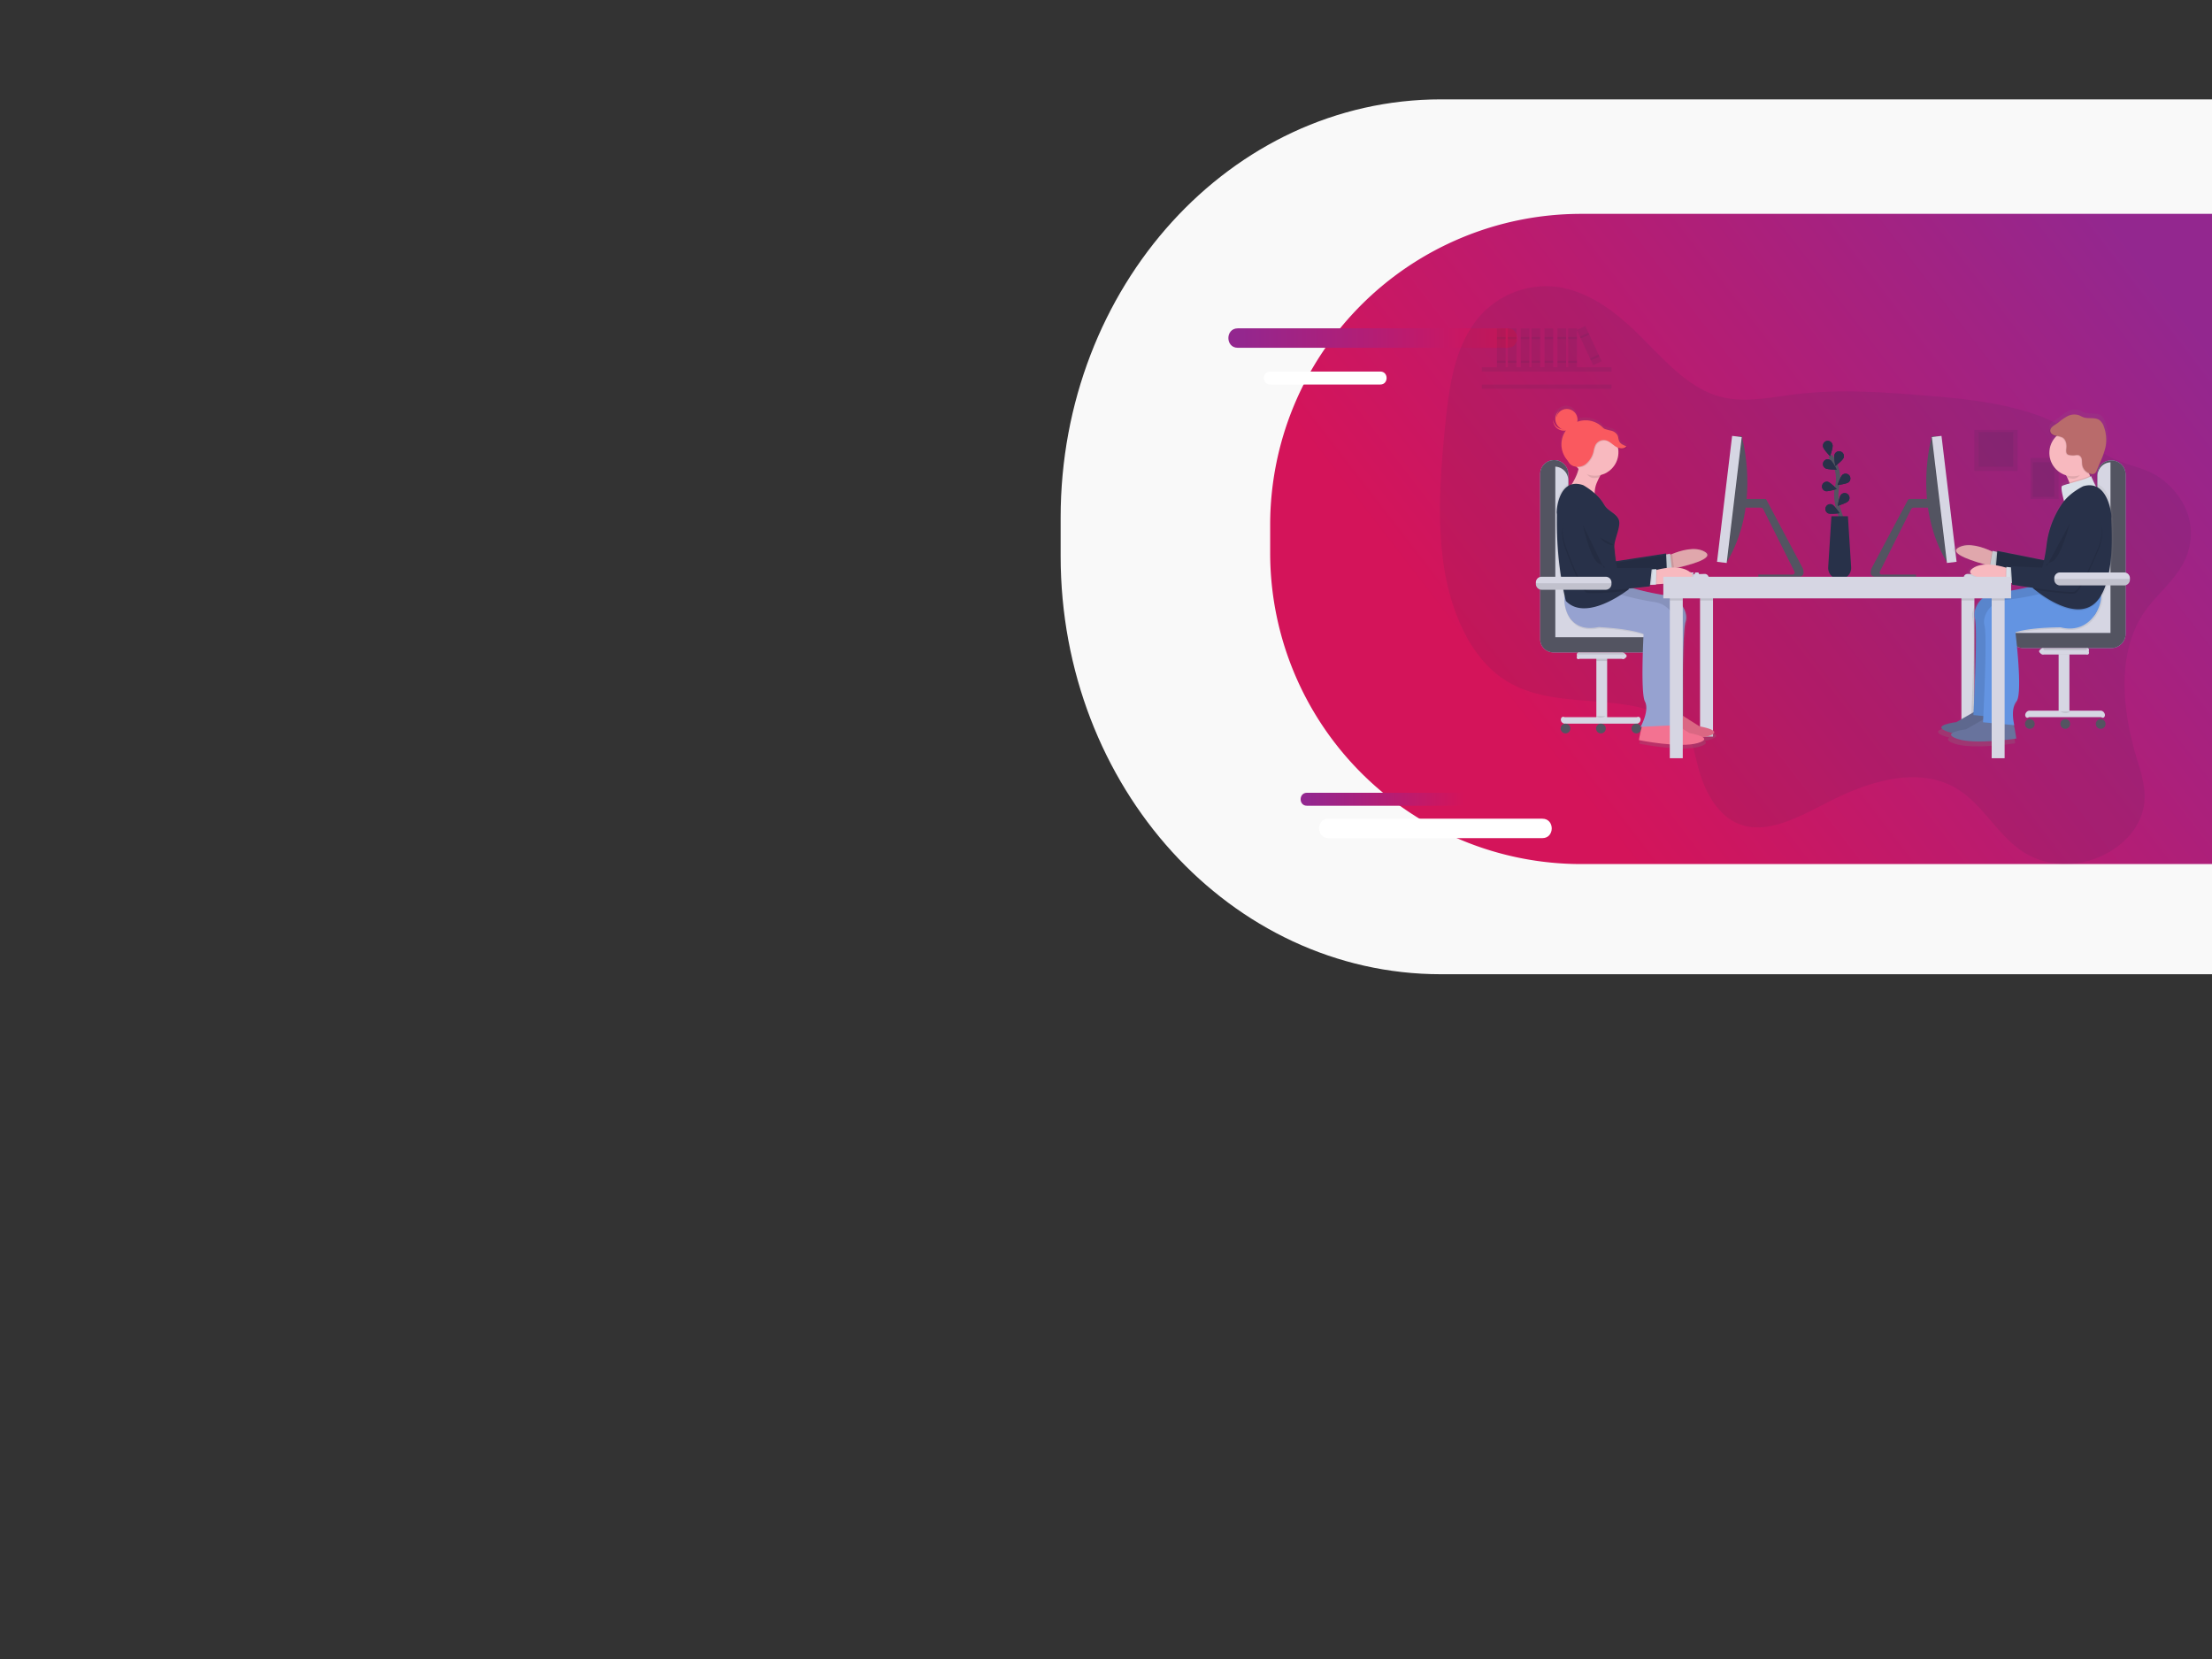 <svg id="Layer_1" data-name="Layer 1" xmlns="http://www.w3.org/2000/svg" xmlns:xlink="http://www.w3.org/1999/xlink" viewBox="0 0 1024 768"><rect x="0" y="0" width="1024" height="768" fill="#333333" stroke="none"/><defs><style>.cls-1,.cls-21{fill:none;}.cls-2{fill:#f9f9f9;}.cls-3{fill:url(#linear-gradient);}.cls-4{fill:url(#linear-gradient-2);}.cls-5{fill:#fff;}.cls-6{fill:url(#linear-gradient-3);}.cls-16,.cls-7{fill:#283149;}.cls-11,.cls-17,.cls-7{opacity:0.1;}.cls-11,.cls-7{isolation:isolate;}.cls-8{fill:#d6d6e3;}.cls-9{fill:#aebee1;}.cls-10{fill:#535461;}.cls-12{fill:#e3edf9;}.cls-13{fill:url(#linear-gradient-4);}.cls-14{fill:#f8b9bf;}.cls-15{fill:#d9dfe8;}.cls-18{fill:#68739d;}.cls-19{fill:#6394e2;}.cls-20{fill:#b96b6b;}.cls-21{stroke:#535461;stroke-miterlimit:10;stroke-width:2px;}.cls-22{fill:url(#linear-gradient-5);}.cls-23{fill:#fa595f;}.cls-24{fill:#f37291;}.cls-25{fill:#96a2d0;}</style><linearGradient id="linear-gradient" x1="505.959" y1="6519.939" x2="789.385" y2="6738.882" gradientTransform="matrix(1, 0, 0, -1, 214.34, 9179.04)" gradientUnits="userSpaceOnUse"><stop offset="0" stop-color="#d4145a"/><stop offset="1" stop-color="#93278f"/></linearGradient><linearGradient id="linear-gradient-2" x1="359.66" y1="6716.54" x2="484.66" y2="6716.54" gradientTransform="matrix(1, 0, 0, -1, 214.34, 9179.04)" gradientUnits="userSpaceOnUse"><stop offset="0" stop-color="#93278f"/><stop offset="1" stop-color="#d4145a"/></linearGradient><linearGradient id="linear-gradient-3" x1="391.66" y1="6503.04" x2="464.66" y2="6503.04" xlink:href="#linear-gradient-2"/><linearGradient id="linear-gradient-4" x1="-108.589" y1="-5991.354" x2="-108.589" y2="-6151.044" gradientTransform="matrix(1, 0.09, -0.09, 1, 503.23, 8654.72)" gradientUnits="userSpaceOnUse"><stop offset="0" stop-color="gray" stop-opacity="0.25"/><stop offset="0.54" stop-color="gray" stop-opacity="0.12"/><stop offset="1" stop-color="gray" stop-opacity="0.1"/></linearGradient><linearGradient id="linear-gradient-5" x1="368.725" y1="-6086.83" x2="368.725" y2="-6245.502" gradientTransform="translate(388.98 8739.34)" xlink:href="#linear-gradient-4"/></defs><title>our mission vector</title><rect class="cls-1" width="1024" height="768"/><path class="cls-2" d="M668.041,2352C570.816,2352,492,2438.696,492,2545.641v17.718C492,2670.304,570.816,2757,668.041,2757H1025V2352Z" transform="translate(-1 -2306)"/><path class="cls-3" d="M733.003,2405A143.96,143.96,0,0,0,589,2548.916h0v13.084A144,144,0,0,0,733,2706H1025V2405Z" transform="translate(-1 -2306)"/><line class="cls-1" x1="573" y1="157" x2="698" y2="157"/><path class="cls-4" d="M574,2467H699c5.791,0,5.801-9,0-9H574C568.209,2458,568.199,2467,574,2467Z" transform="translate(-1 -2306)"/><line class="cls-1" x1="588" y1="175" x2="639" y2="175"/><path class="cls-5" d="M589,2484h51c3.861,0,3.867-6,0-6H589C585.139,2478,585.133,2484,589,2484Z" transform="translate(-1 -2306)"/><line class="cls-1" x1="714" y1="383" x2="615" y2="383"/><path class="cls-5" d="M715,2685H616c-5.791,0-5.801,9,0,9h99C720.791,2694,720.801,2685,715,2685Z" transform="translate(-1 -2306)"/><line class="cls-1" x1="678" y1="370" x2="605" y2="370"/><path class="cls-6" d="M679,2673H606c-3.861,0-3.867,6,0,6h73C682.861,2679,682.867,2673,679,2673Z" transform="translate(-1 -2306)"/><path class="cls-7" d="M993.311,2589.91c-12.808,19.266-9.566,46.045-3.117,67.256,2.171,7.1,4.625,14.604,3.167,22.452-1.784,9.597-9.055,16.989-16.508,21.127-13.583,7.547-29.35,6.927-41.048-1.61-10.109-7.379-16.98-19.97-27.297-26.987-17.244-11.7-40.269-5.441-60.152,4.616-14.067,7.106-29.512,16.17-42.844,10.484-9.38-4.001-15.46-14.778-18.481-26.413-1.458-5.618-2.413-11.738-5.521-16.071a20.61,20.61,0,0,0-6.914-5.779c-23.485-13.258-54.47-3.459-77.191-18.366-15.333-10.05-24.456-30.256-27.861-51.706s-1.728-44.264.549-66.716c1.616-15.953,3.933-33.02,12.833-45.809a40.959,40.959,0,0,1,38.154-17.666c13.469,1.622,25.312,9.656,35.619,19.356,12.882,12.097,24.62,27.44,40.976,31.64,11.139,2.869,23.143.177,34.85-1.241,19.573-2.342,38.969-1.039,58.235.509,18.447,1.483,37.012,3.223,54.336,9.545,12.259,4.473,21.819,13.382,33.312,19.306,7.491,3.862,15.835,4.538,22.855,9.616,8.648,6.25,16.291,17.585,13.286,31.59C1011.69,2572.378,1000.107,2579.674,993.311,2589.91Z" transform="translate(-1 -2306)"/><rect class="cls-7" x="940" y="212" width="13" height="19"/><rect class="cls-7" x="941" y="214" width="10" height="16"/><rect class="cls-7" x="914" y="199" width="20" height="19"/><rect class="cls-7" x="916" y="200" width="16" height="16"/><rect class="cls-7" x="686" y="170" width="60" height="2"/><rect class="cls-7" x="686" y="178" width="60" height="2"/><rect class="cls-8" x="787" y="273" width="6" height="68"/><path class="cls-9" d="M972,2586.68v-61.113a6.246,6.246,0,0,1,6.084-6.417q.162-.006.324-.004h0A6.542,6.542,0,0,1,985,2525.567v73.962A6.613,6.613,0,0,1,978.396,2606H937.66a6.572,6.572,0,0,1-6.577-6.471h0A6.66,6.66,0,0,1,937.66,2593h27.594A6.602,6.602,0,0,0,972,2586.68Z" transform="translate(-1 -2306)"/><path class="cls-10" d="M972,2586.68v-61.113a6.246,6.246,0,0,1,6.084-6.417q.162-.006.324-.004h0A6.542,6.542,0,0,1,985,2525.567v73.962A6.613,6.613,0,0,1,978.396,2606H937.66a6.572,6.572,0,0,1-6.577-6.471h0A6.66,6.66,0,0,1,937.66,2593h27.594A6.602,6.602,0,0,0,972,2586.68Z" transform="translate(-1 -2306)"/><path class="cls-8" d="M932.963,2599a6.319,6.319,0,0,1,6.294-6h26.441A6.321,6.321,0,0,0,972,2586.66h0v-60.31a6.324,6.324,0,0,1,6-6.337V2599Z" transform="translate(-1 -2306)"/><path class="cls-9" d="M727,2588.474v-62.883A6.532,6.532,0,0,0,720.528,2519l-.054-0h0a6.432,6.432,0,0,0-6.475,6.388q-.001.102.002.204v76.037a6.117,6.117,0,0,0,5.847,6.375q.305.013.611-.004h40.749a6.258,6.258,0,0,0,6.57-5.931q.011-.212.007-.425h0A6.678,6.678,0,0,0,761.207,2595H733.616a6.531,6.531,0,0,1-6.615-6.445l-.001-.063Z" transform="translate(-1 -2306)"/><path class="cls-10" d="M727,2588.474v-62.883A6.532,6.532,0,0,0,720.528,2519l-.054-0h0a6.432,6.432,0,0,0-6.475,6.388q-.001.102.002.204v76.037a6.117,6.117,0,0,0,5.847,6.375q.305.013.611-.004h40.749a6.258,6.258,0,0,0,6.57-5.931q.011-.212.007-.425h0A6.678,6.678,0,0,0,761.207,2595H733.616a6.531,6.531,0,0,1-6.615-6.445l-.001-.063Z" transform="translate(-1 -2306)"/><path class="cls-8" d="M766.095,2601a6.324,6.324,0,0,0-6.303-6H733.315A6.326,6.326,0,0,1,727,2588.663h0v-60.313a6.328,6.328,0,0,0-6-6.331V2601Z" transform="translate(-1 -2306)"/><rect class="cls-8" x="908" y="273" width="6" height="69"/><rect class="cls-11" x="787" y="273" width="6" height="5"/><rect class="cls-11" x="908" y="273" width="6" height="5"/><path class="cls-11" d="M809.843,2537a17.039,17.039,0,0,1-.387,3H809v-3Z" transform="translate(-1 -2306)"/><path class="cls-10" d="M835.922,2570.987a1.901,1.901,0,0,1-1.791,2.012l-.02.001H815v-1h15.902a.979.979,0,0,0,.77-1.469l-14.42-28.822A1.279,1.279,0,0,0,816.134,2541H809v-4h9.008a.896.896,0,0,1,.782.492l16.531,31.161A5.195,5.195,0,0,1,835.922,2570.987Z" transform="translate(-1 -2306)"/><path class="cls-10" d="M800.651,2565.761l-.254.428-2.379-1.588L805.378,2508h1.895s.078.261.205.757C808.747,2513.649,814.979,2541.352,800.651,2565.761Z" transform="translate(-1 -2306)"/><path class="cls-11" d="M807.475,2508.757l-6.824,57.004-.254.428-2.379-1.588L805.378,2508h1.895S807.348,2508.27,807.475,2508.757Z" transform="translate(-1 -2306)"/><rect class="cls-8" x="772.231" y="2534.953" width="58.716" height="4.498" transform="translate(-1813.935 725.368) rotate(-83.17)"/><path class="cls-12" d="M780.629,2571.595c-.002.314-.256.568-.57.405h-.853c-.315.165-.57-.09-.57-.405a.276.276,0,0,1,0-.067A.623.623,0,0,1,779.199,2571h.853a.636.636,0,0,1,.55.462A.528.528,0,0,1,780.629,2571.595Z" transform="translate(-1 -2306)"/><path class="cls-12" d="M783.008,2571.595c-.002.314-.256.568-.57.405h-.853c-.315.165-.57-.09-.57-.405a.561.561,0,0,1,.023-.157.537.537,0,0,1,.143-.243.742.742,0,0,1,.4-.195h.853a.656.656,0,0,1,.523.362A.587.587,0,0,1,783.008,2571.595Z" transform="translate(-1 -2306)"/><path class="cls-12" d="M785.054,2571a1.372,1.372,0,0,1-.53,1h-.794s-.53-.387-.53-.68a.503.503,0,0,1,.047-.22c.093-.186.274-.312.481-.1h.794c.291-.212.479.314.479.314V2571Z" transform="translate(-1 -2306)"/><path class="cls-12" d="M787.506,2571.595c-.002.314-.256.568-.57.405h-.853c-.315.165-.57-.09-.57-.405a.57.57,0,0,1,.103-.326l.067-.073a.742.742,0,0,1,.4-.195h.853a.751.751,0,0,1,.413.212A.55.55,0,0,1,787.506,2571.595Z" transform="translate(-1 -2306)"/><path class="cls-11" d="M780.444,2571.346l.116.098a.534.534,0,0,1-.51.556l-.02 0h-.794a.53.53,0,0,1-.53-.531h0a.257.257,0,0,1,0-.062Z" transform="translate(-1 -2306)"/><path class="cls-11" d="M782.895,2571.262a.545.545,0,0,1,.043.208.534.534,0,0,1-.53.531h-.794a.53.53,0,0,1-.53-.531h0a.522.522,0,0,1,.022-.146Z" transform="translate(-1 -2306)"/><path class="cls-11" d="M784.977,2571.19A.529.529,0,0,1,784.527,2572H783.733a.53.53,0,0,1-.53-.531h0a.503.503,0,0,1,.047-.22Z" transform="translate(-1 -2306)"/><path class="cls-11" d="M787.437,2571.469a.534.534,0,0,1-.53.531h-.794a.53.53,0,0,1-.434-.834l1.613-.056A.512.512,0,0,1,787.437,2571.469Z" transform="translate(-1 -2306)"/><path class="cls-8" d="M791.998,2574H777v-.698a1.182,1.182,0,0,1,1.128-1.194l12.029-.425a1.801,1.801,0,0,1,1.843,1.759l0.0.001.001.06Z" transform="translate(-1 -2306)"/><path class="cls-10" d="M867.013,2570.987a1.904,1.904,0,0,0,1.795,2.012l.02.001H888v-1H872.036a.979.979,0,0,1-.772-1.469l14.459-28.822A1.282,1.282,0,0,1,886.844,2541H894v-4h-9.026a.898.898,0,0,0-.772.489L867.628,2568.65A5.186,5.186,0,0,0,867.013,2570.987Z" transform="translate(-1 -2306)"/><path class="cls-10" d="M901.972,2565.761l.254.428,2.379-1.588L897.245,2508h-1.895s-.078.261-.205.757C893.873,2513.649,887.629,2541.352,901.972,2565.761Z" transform="translate(-1 -2306)"/><path class="cls-11" d="M895.145,2508.757l6.824,57.004.254.428,2.379-1.588L897.245,2508h-1.895S895.272,2508.27,895.145,2508.757Z" transform="translate(-1 -2306)"/><rect class="cls-8" x="898.788" y="2507.837" width="4.498" height="58.716" transform="translate(-296.339 -2180.84) rotate(-6.83)"/><path class="cls-12" d="M921.991,2571.595c.002.314.256.568.57.405h.853c.315.165.57-.09.57-.405h0a.276.276,0,0,0,0-.067A.623.623,0,0,0,923.421,2571h-.853a.636.636,0,0,0-.55.462A.525.525,0,0,0,921.991,2571.595Z" transform="translate(-1 -2306)"/><path class="cls-12" d="M919.612,2571.595c.002.314.256.568.57.405h.853c.315.165.57-.09.57-.405h0a.561.561,0,0,0-.023-.157.537.537,0,0,0-.143-.243.742.742,0,0,0-.4-.195h-.87a.656.656,0,0,0-.523.362A.586.586,0,0,0,919.612,2571.595Z" transform="translate(-1 -2306)"/><path class="cls-12" d="M917.565,2571a1.372,1.372,0,0,0,.53,1h.794s.53-.387.53-.68h0a.502.502,0,0,0-.047-.22c-.093-.186-.274-.312-.481-.1h-.794c-.291-.212-1.099.314-1.099.314V2571Z" transform="translate(-1 -2306)"/><path class="cls-12" d="M915.114,2571.595c.002.314.256.568.57.405h.853c.315.165.57-.09.57-.405a.57.57,0,0,0-.103-.326l-.067-.073a.742.742,0,0,0-.4-.195h-.853a.751.751,0,0,0-.413.212A.55.55,0,0,0,915.114,2571.595Z" transform="translate(-1 -2306)"/><path class="cls-11" d="M922.176,2571.346l-.116.098a.534.534,0,0,0,.51.556l.02 0h.794a.53.53,0,0,0,.53-.531h0a.257.257,0,0,0,0-.062Z" transform="translate(-1 -2306)"/><path class="cls-11" d="M919.724,2571.262a.545.545,0,0,0-.043.208.534.534,0,0,0,.53.531h.794a.53.53,0,0,0,.53-.531h0a.522.522,0,0,0-.022-.146Z" transform="translate(-1 -2306)"/><path class="cls-11" d="M917.643,2571.19a.529.529,0,0,0,.45.81h.794a.53.53,0,0,0,.53-.531h0a.502.502,0,0,0-.047-.22Z" transform="translate(-1 -2306)"/><path class="cls-11" d="M915.183,2571.469a.534.534,0,0,0,.53.531h.794a.53.53,0,0,0,.434-.834l-1.613-.056A.512.512,0,0,0,915.183,2571.469Z" transform="translate(-1 -2306)"/><path class="cls-8" d="M911,2574h15v-.698a1.219,1.219,0,0,0-1.203-1.194l-12.831-.425A1.871,1.871,0,0,0,910,2573.442l-0-.441,1.0.06Z" transform="translate(-1 -2306)"/><path class="cls-13" d="M974.304,2581.845c7.156-12.138,4.563-36.621,4.851-37.09.257-.413-.729-11.942-7.305-14.759-1.188-2.354-2.357-5.007-2.357-5.007a2.078,2.078,0,0,1-.378.282q-.077-.211-.152-.428c-.084-.245-.161-.496-.239-.748a4.784,4.784,0,0,0,.561.143,2.338,2.338,0,0,0,1.501-.133,1.671,1.671,0,0,0,.431-.332,3.269,3.269,0,0,0,1.045-1.551l1.914-4.585a35.68,35.68,0,0,0,2.19-6.344,17.861,17.861,0,0,0-.763-9.883,6.304,6.304,0,0,0-2.143-3.127c-2.131-1.446-5.096-.447-7.531-1.293-.8-.279-1.523-.751-2.323-1.036a7.144,7.144,0,0,0-5.341.484,25.418,25.418,0,0,0-4.464,3.102c-.717.549-1.861,1.117-2.705,1.861a2.725,2.725,0,0,0-1.328,2.429c.136,1.163,1.362,1.861,2.503,2.134.189.043.385.078.577.112a11.167,11.167,0,0,0,4.768,18.55,26.17,26.17,0,0,1,1.54,3.48l-.26.503a16.558,16.558,0,0,0-3.252,1.11c-.89.738.974,7.203.974,7.203-.475.602-.959,1.287-1.449,2.022a43.598,43.598,0,0,0-6.874,18.788c-.31,2.454-.713,4.963-1.225,7.348l-22.232-4.458-.047.549-.53-.13h0l-1.669-.413-.065.375-.254-.121c-4.135-1.939-11.102-4.414-15.82-1.861-4.979,2.68,5.766,6.241,12.662,8.136a11.202,11.202,0,0,0-6.204,1.945c-5,3.747,9.141,5.698,15.82,6.39l.27.028v.143l2.314.214.543.05.053.825s3.313.543,7.739,1.2a135.016,135.016,0,0,1-15.634,2.649,11.439,11.439,0,0,0-9.746,8.205,7.295,7.295,0,0,0-.112,3.946c1.29,4.507-.285,37.664-.642,44.804l-8.174,4.706s-12.718,1.551-4.247,4.532a17.42,17.42,0,0,0,2.336.62c-1.117.72-1.021,1.659,2.271,2.813,8.478,2.972,28.184-.13,28.184-.13s-.431-3.493-1.132-6.396l.217.019s-2.035-7.572,1.052-11.39-.518-32.88-.518-32.88,5.404-2.237,21.555-2.382c13.028,3.344,19.378-8.626,19.288-14.815A3.294,3.294,0,0,1,974.304,2581.845Z" transform="translate(-1 -2306)"/><path class="cls-14" d="M926.48,2563.035l-1.38,5.583s-1.241-.279-3.102-.757c-6.303-1.632-19.598-5.549-14.269-8.425,4.594-2.481,11.359-.068,15.376,1.815,1.47.692,2.575,1.312,3.068,1.604C926.381,2562.973,926.48,2563.035,926.48,2563.035Z" transform="translate(-1 -2306)"/><path class="cls-11" d="M926.092,2564.611l-.993,4.032s-1.241-.279-3.102-.757l1.12-6.61c1.47.692,2.575,1.312,3.068,1.604Z" transform="translate(-1 -2306)"/><polygon class="cls-15" points="925.096 263.025 921.243 262.072 922.44 255.012 925.521 255.772 925.096 263.025"/><polygon class="cls-11" points="925.096 263.025 923.433 262.615 924.06 255.413 925.521 255.772 925.096 263.025"/><path class="cls-16" d="M963.269,2539.783s-7.398-4.274-10.686,7.988-3.598,17.91-3.598,17.91l-23.364-4.671-.741,8.533s24.98,8.065,28.122,7.479S966.34,2559.341,966.34,2559.341,975.608,2546.092,963.269,2539.783Z" transform="translate(-1 -2306)"/><g class="cls-17"><path d="M926.48,2563.035l-1.38,5.583s-1.241-.279-3.102-.757c-6.303-1.632-19.598-5.549-14.269-8.425,4.594-2.481,11.359-.068,15.376,1.815,1.47.692,2.575,1.312,3.068,1.604C926.381,2562.973,926.48,2563.035,926.48,2563.035Z" transform="translate(-1 -2306)"/><path class="cls-11" d="M926.092,2564.611l-.993,4.032s-1.241-.279-3.102-.757l1.12-6.61c1.47.692,2.575,1.312,3.068,1.604Z" transform="translate(-1 -2306)"/><polygon points="925.096 263.025 921.243 262.072 922.44 255.012 925.521 255.772 925.096 263.025"/><polygon class="cls-11" points="925.096 263.025 923.433 262.615 924.06 255.413 925.521 255.772 925.096 263.025"/><path d="M963.269,2540.093s-7.398-4.274-10.686,7.988-3.598,17.91-3.598,17.91l-23.364-4.671-.741,8.533s24.98,8.065,28.122,7.479S966.34,2559.651,966.34,2559.651,975.608,2546.402,963.269,2540.093Z" transform="translate(-1 -2306)"/></g><path class="cls-18" d="M916.213,2634.795l-9.538,5.493s-12.358,1.514-4.126,4.398,27.371-.127,27.371-.127-1.064-8.598-2.547-9.799S916.213,2634.795,916.213,2634.795Z" transform="translate(-1 -2306)"/><path class="cls-19" d="M953.389,2573.16a66.389,66.389,0,0,1-13.177,4.625,132.049,132.049,0,0,1-15.401,2.624,11.108,11.108,0,0,0-9.467,7.95,7.085,7.085,0,0,0-.109,3.846c1.405,4.91-.692,44.826-.692,44.826l14.486,1.34s-1.976-7.355,1.024-11.062-.502-31.922-.502-31.922,5.248-2.171,20.932-2.314c14.529,3.722,20.516-12.181,18.273-16.639S953.389,2573.16,953.389,2573.16Z" transform="translate(-1 -2306)"/><g class="cls-17"><path d="M916.213,2634.795l-9.538,5.493s-12.358,1.514-4.126,4.398,27.371-.127,27.371-.127-1.064-8.598-2.547-9.799S916.213,2634.795,916.213,2634.795Z" transform="translate(-1 -2306)"/><path d="M953.389,2573.16a66.389,66.389,0,0,1-13.177,4.625,132.049,132.049,0,0,1-15.401,2.624,11.108,11.108,0,0,0-9.467,7.95,7.085,7.085,0,0,0-.109,3.846c1.405,4.91-.692,44.826-.692,44.826l14.486,1.34s-1.976-7.355,1.024-11.062-.502-31.922-.502-31.922,5.248-2.171,20.932-2.314c14.529,3.722,20.516-12.181,18.273-16.639S953.389,2573.16,953.389,2573.16Z" transform="translate(-1 -2306)"/></g><path class="cls-18" d="M920.686,2638.129l-9.538,5.493s-12.352,1.501-4.126,4.398,27.371-.127,27.371-.127-1.064-8.598-2.547-9.799S920.686,2638.129,920.686,2638.129Z" transform="translate(-1 -2306)"/><path class="cls-19" d="M954.94,2596.408c-15.683.143-20.932,2.314-20.932,2.314s3.502,28.228.502,31.922-1.024,11.062-1.024,11.062l-14.486-1.34s.025-.471.065-1.315c.347-6.936,1.877-39.134.62-43.511a7.085,7.085,0,0,1,.109-3.834,11.111,11.111,0,0,1,9.464-7.969,128.293,128.293,0,0,0,15.398-2.624l.242-.062a65.826,65.826,0,0,0,12.935-4.563s13.124-1.179,15.367,3.279a5.274,5.274,0,0,1,.459,2.249C973.772,2588.03,967.599,2599.656,954.94,2596.408Z" transform="translate(-1 -2306)"/><path class="cls-14" d="M933.094,2569.992l-.53,5.739s-1.275-.09-3.17-.289c-6.474-.673-20.206-2.565-15.351-6.204,4.175-3.127,11.223-1.762,15.475-.496,1.551.465,2.742.915,3.273,1.129C932.985,2569.946,933.094,2569.992,933.094,2569.992Z" transform="translate(-1 -2306)"/><path class="cls-14" d="M971.622,2532.475s-1.942,1.52-4.315,3.189c-2.603.589-5.624,1.076-7.801,1.393a12.384,12.384,0,0,0-.568-7.721,29.061,29.061,0,0,0-3.893-7.159l13.127-4.098c-1.03,2.609-.565,5.583.31,8.17A26.939,26.939,0,0,0,971.622,2532.475Z" transform="translate(-1 -2306)"/><path class="cls-11" d="M932.945,2571.609l-.382,4.123s-1.275-.09-3.17-.289l.124-6.703c1.551.465,2.742.915,3.273,1.129Z" transform="translate(-1 -2306)"/><polygon class="cls-15" points="932.605 269.973 928.654 269.607 928.784 262.448 931.945 262.739 932.605 269.973"/><path class="cls-11" d="M971.622,2532.475s-1.942,1.52-4.315,3.189c-2.603.589-5.624,1.076-7.801,1.393a12.384,12.384,0,0,0-.568-7.721c3.207-.931,7.795-2.134,9.548-3.102A26.937,26.937,0,0,0,971.622,2532.475Z" transform="translate(-1 -2306)"/><path class="cls-15" d="M968.998,2526.389s2.196,4.985,3.58,7.237-16.074,4.343-16.074,4.343-1.812-6.275-.946-6.995S967.537,2527.847,968.998,2526.389Z" transform="translate(-1 -2306)"/><path class="cls-11" d="M973.685,2582.019a15.708,15.708,0,0,1-2.717,3.518c-7.711,7.327-20.352-.31-26.056-4.485a65.826,65.826,0,0,0,12.935-4.563s13.124-1.179,15.367,3.279A5.273,5.273,0,0,1,973.685,2582.019Z" transform="translate(-1 -2306)"/><path class="cls-16" d="M971.018,2585.012c-8.766,8.325-23.885-2.699-27.961-5.946-.661-.527-1.03-.853-1.03-.853,1.61-1.508,3.024-4.702,4.144-8.611a75.566,75.566,0,0,0,2.255-11.409,42.341,42.341,0,0,1,6.675-18.249c.475-.713.931-1.38,1.405-1.964,3.31-4.209,8.871-6.883,8.871-6.883,11.738-3.431,13.317,13.98,13.003,14.483S981.207,2575.331,971.018,2585.012Z" transform="translate(-1 -2306)"/><path class="cls-11" d="M972.153,2561.211s-7.547,18.425-10.565,19.477c-1.728.599-10.956-.537-18.531-1.619-.661-.527-1.03-.853-1.03-.853,1.61-1.508,3.024-4.702,4.144-8.611l9.756.465s-.543-5.627.89-18.246,9.377-9.492,9.377-9.492C979.337,2546.734,972.153,2561.211,972.153,2561.211Z" transform="translate(-1 -2306)"/><polygon class="cls-11" points="932.605 269.973 930.899 269.815 930.446 262.603 931.945 262.739 932.605 269.973"/><path class="cls-16" d="M966.005,2541.52s-7.944-3.124-9.377,9.492-.89,18.246-.89,18.246l-23.801-1.138.537,8.549s25.904,4.253,28.922,3.204,10.565-19.477,10.565-19.477S979.135,2545.918,966.005,2541.52Z" transform="translate(-1 -2306)"/><path class="cls-11" d="M966.538,2522.84c-.347-1.886,1.622-1.861,2.33-3.635l-13.127,4.098a28.978,28.978,0,0,1,2.432,3.868,10.887,10.887,0,0,0,2.088.403C963.39,2527.872,964.367,2524.791,966.538,2522.84Z" transform="translate(-1 -2306)"/><circle class="cls-14" cx="960.554" cy="2515.644" r="10.844" transform="translate(-1633.809 934.625) rotate(-84.72)"/><path class="cls-11" d="M949.853,2505.848c.133,1.129,1.325,1.818,2.432,2.072a10.656,10.656,0,0,1,3.279.859c1.551.955,1.97,3.077,1.774,4.901-.109,1.03-.264,2.292.58,2.891a2.247,2.247,0,0,0,.869.31,8.147,8.147,0,0,0,2.674.093,3.804,3.804,0,0,1,1.551-.04,2.36,2.36,0,0,1,1.452,1.92c.158.828.071,1.69.199,2.525a5.242,5.242,0,0,0,4.132,4.262,2.274,2.274,0,0,0,1.458-.13,2.914,2.914,0,0,0,1.145-1.588l1.861-4.454a34.7,34.7,0,0,0,2.128-6.16,17.346,17.346,0,0,0-.741-9.597,6.15,6.15,0,0,0-2.081-3.037c-2.069-1.405-4.963-.434-7.314-1.241-.779-.27-1.48-.729-2.255-1.005a6.945,6.945,0,0,0-5.19.471,24.546,24.546,0,0,0-4.343,3.024C952.229,2502.883,949.621,2503.897,949.853,2505.848Z" transform="translate(-1 -2306)"/><path class="cls-20" d="M950.139,2505.609c.133,1.129,1.325,1.818,2.432,2.072a10.656,10.656,0,0,1,3.279.859c1.551.955,1.97,3.077,1.774,4.901-.109,1.03-.264,2.292.58,2.891a2.247,2.247,0,0,0,.869.31,8.147,8.147,0,0,0,2.674.093,3.804,3.804,0,0,1,1.551-.04,2.36,2.36,0,0,1,1.452,1.92c.158.828.071,1.69.199,2.525a5.242,5.242,0,0,0,4.132,4.262,2.274,2.274,0,0,0,1.458-.13,2.914,2.914,0,0,0,1.145-1.588l1.861-4.454a34.7,34.7,0,0,0,2.128-6.16,17.346,17.346,0,0,0-.741-9.597,6.15,6.15,0,0,0-2.081-3.037c-2.069-1.405-4.963-.434-7.314-1.241-.779-.27-1.48-.729-2.255-1.005a6.946,6.946,0,0,0-5.19.471,24.546,24.546,0,0,0-4.343,3.024C952.518,2502.644,949.909,2503.658,950.139,2505.609Z" transform="translate(-1 -2306)"/><path class="cls-11" d="M959.122,2548.45s-4.141,16.087-8.263,17.575-2.302,1.911-2.302,1.911" transform="translate(-1 -2306)"/><rect class="cls-8" x="953" y="302" width="5" height="29"/><rect class="cls-11" x="953" y="301" width="5" height="2"/><path class="cls-8" d="M945,2607.224v.6c.677.792,1.333,1.422,2.125,1.176h19.717A.887.887,0,0,0,968,2607.824h0v-.6A.921.921,0,0,0,966.842,2606h-19.717C946.333,2605.802,945.677,2606.432,945,2607.224Z" transform="translate(-1 -2306)"/><path class="cls-11" d="M946.146,2606H967.987c-.208.017-.656-.231-1.123,1h-19.598C946.8,2605.771,946.353,2606.018,946.146,2606Z" transform="translate(-1 -2306)"/><path class="cls-8" d="M940.233,2635h33.501a2.22,2.22,0,0,1,1.706,1.992h0c0,.942-.764,1.706-1.706,1.008H940.233c-.942.698-1.706-.066-1.706-1.008h0A2.22,2.22,0,0,1,940.233,2635Z" transform="translate(-1 -2306)"/><circle class="cls-10" cx="972.468" cy="335.141" r="2.252"/><circle class="cls-10" cx="939.668" cy="335.141" r="2.252"/><circle class="cls-10" cx="956.068" cy="335.141" r="2.252"/><path class="cls-8" d="M953.637,265h29.727A2.637,2.637,0,0,1,986,267.637v.727A2.637,2.637,0,0,1,983.363,271H953.637A2.637,2.637,0,0,1,951,268.363v-.727A2.637,2.637,0,0,1,953.637,265Z"/><path class="cls-11" d="M959.317,2635.353s-1.768,1.746-4.501,0" transform="translate(-1 -2306)"/><path class="cls-11" d="M987,2574v.751A2.249,2.249,0,0,1,984.751,2577H954.249A2.249,2.249,0,0,1,952,2574.751V2574Z" transform="translate(-1 -2306)"/><rect class="cls-8" x="922" y="273" width="6" height="78"/><rect class="cls-11" x="922" y="273" width="6" height="5"/><rect class="cls-8" x="739" y="304" width="5" height="29"/><rect class="cls-11" x="739" y="304" width="5" height="2"/><path class="cls-8" d="M754,2609.388v.602c-.673.794-1.328,1.425-2.121,1.01H732.162A.791.791,0,0,1,731,2609.99h0v-.602A1.065,1.065,0,0,1,732.162,2608h19.717c.794-.025,1.449.607,2.121,1.4h0Z" transform="translate(-1 -2306)"/><path class="cls-11" d="M753.036,2609H731.193c.175-.841.648-1.102,1.123-1h19.598C752.388,2607.898,752.861,2608.159,753.036,2609Z" transform="translate(-1 -2306)"/><path class="cls-8" d="M725.27,2638h33.501c.942-.542,1.706.221,1.706,1.164h0A1.918,1.918,0,0,1,758.771,2641H725.27a1.918,1.918,0,0,1-1.706-1.836h0C723.564,2638.221,724.328,2637.458,725.27,2638Z" transform="translate(-1 -2306)"/><circle class="cls-10" cx="724.718" cy="337.257" r="2.252"/><circle class="cls-10" cx="757.514" cy="337.257" r="2.252"/><circle class="cls-10" cx="741.115" cy="337.257" r="2.252"/><path class="cls-11" d="M739.866,2637.469s1.768,1.746,4.501,0" transform="translate(-1 -2306)"/><path class="cls-21" d="M854.689,2548.412s-5.05-9.178-3.204-17.157a15.873,15.873,0,0,0-.884-10,26.701,26.701,0,0,0-2.367-4.262" transform="translate(-1 -2306)"/><path class="cls-16" d="M849.354,2512c.264,1.204-1.148,5.171-1.148,5.171s-2.944-3.009-3.211-4.212a2.233,2.233,0,0,1,1.981-2.875,2.15,2.15,0,0,1,1.235.274A2.247,2.247,0,0,1,849.338,2512Z" transform="translate(-1 -2306)"/><path class="cls-16" d="M854.419,2518c-.431,1.154-3.772,3.722-3.772,3.722s-.838-4.125-.403-5.273a2.234,2.234,0,0,1,3.293-1.211,2.153,2.153,0,0,1,.87.995,2.255,2.255,0,0,1,.015,1.767Z" transform="translate(-1 -2306)"/><path class="cls-16" d="M856.765,2529.249c-.955.779-5.134,1.303-5.134,1.303s1.362-3.983,2.317-4.761a2.23,2.23,0,0,1,2.846,3.434Z" transform="translate(-1 -2306)"/><path class="cls-16" d="M856.594,2538c-.81.931-4.839,2.153-4.839,2.153s.667-4.156,1.476-5.084a2.231,2.231,0,0,1,3.644,2.551,2.315,2.315,0,0,1-.285.38Z" transform="translate(-1 -2306)"/><path class="cls-16" d="M846,2522.781c1.048.648,5.258.62,5.258.62s-1.861-3.775-2.91-4.423a2.231,2.231,0,0,0-2.71,3.529,2.327,2.327,0,0,0,.362.262Z" transform="translate(-1 -2306)"/><path class="cls-16" d="M846.063,2533.359c1.194.31,5.205-.968,5.205-.968s-2.906-3.046-4.101-3.35a2.23,2.23,0,0,0-1.104,4.318Z" transform="translate(-1 -2306)"/><path class="cls-16" d="M847.33,2543.645c1.123.502,5.295-.074,5.295-.074s-2.351-3.493-3.474-3.995a2.231,2.231,0,0,0-1.821,4.073Z" transform="translate(-1 -2306)"/><path class="cls-16" d="M849.354,2512c.264,1.204-1.148,5.171-1.148,5.171s-2.944-3.009-3.211-4.212a2.233,2.233,0,0,1,1.981-2.875,2.15,2.15,0,0,1,1.235.274A2.247,2.247,0,0,1,849.338,2512Z" transform="translate(-1 -2306)"/><path class="cls-16" d="M854.419,2518c-.431,1.154-3.772,3.722-3.772,3.722s-.838-4.125-.403-5.273a2.234,2.234,0,0,1,3.293-1.211,2.153,2.153,0,0,1,.87.995,2.255,2.255,0,0,1,.015,1.767Z" transform="translate(-1 -2306)"/><path class="cls-16" d="M856.765,2529.249c-.955.779-5.134,1.303-5.134,1.303s1.362-3.983,2.317-4.761a2.23,2.23,0,0,1,2.846,3.434Z" transform="translate(-1 -2306)"/><path class="cls-16" d="M856.594,2538c-.81.931-4.839,2.153-4.839,2.153s.667-4.156,1.476-5.084a2.231,2.231,0,0,1,3.644,2.551,2.315,2.315,0,0,1-.285.38Z" transform="translate(-1 -2306)"/><path class="cls-16" d="M846,2522.781c1.048.648,5.258.62,5.258.62s-1.861-3.775-2.91-4.423a2.231,2.231,0,0,0-2.71,3.529,2.327,2.327,0,0,0,.362.262Z" transform="translate(-1 -2306)"/><path class="cls-16" d="M846.063,2533.359c1.194.31,5.205-.968,5.205-.968s-2.906-3.046-4.101-3.35a2.23,2.23,0,0,0-1.104,4.318Z" transform="translate(-1 -2306)"/><path class="cls-16" d="M847.33,2543.645c1.123.502,5.295-.074,5.295-.074s-2.351-3.493-3.474-3.995a2.231,2.231,0,0,0-1.821,4.073Z" transform="translate(-1 -2306)"/><path class="cls-16" d="M852.636,2574.195h0a5.317,5.317,0,0,1-5.318-5.315c0-.112.004-.224.011-.336L848.814,2545h7.643l1.486,23.543a5.317,5.317,0,0,1-4.971,5.641Q852.804,2574.195,852.636,2574.195Z" transform="translate(-1 -2306)"/><rect class="cls-7" x="693" y="152" width="4" height="18"/><rect class="cls-7" x="698" y="152" width="4" height="18"/><rect class="cls-7" x="704" y="152" width="4" height="18"/><rect class="cls-7" x="709" y="152" width="4" height="18"/><rect class="cls-7" x="721" y="152" width="4" height="18"/><rect class="cls-7" x="726" y="152" width="4" height="18"/><rect class="cls-7" x="693" y="156" width="4" height="1"/><rect class="cls-7" x="693" y="167" width="4" height="1"/><rect class="cls-7" x="698" y="156" width="4" height="1"/><rect class="cls-7" x="698" y="167" width="4" height="1"/><rect class="cls-7" x="704" y="156" width="4" height="1"/><rect class="cls-7" x="704" y="167" width="4" height="1"/><rect class="cls-7" x="709" y="156" width="4" height="1"/><rect class="cls-7" x="709" y="167" width="4" height="1"/><rect class="cls-7" x="715" y="156" width="4" height="1"/><rect class="cls-7" x="715" y="167" width="4" height="1"/><rect class="cls-7" x="721" y="156" width="4" height="1"/><rect class="cls-7" x="721" y="167" width="4" height="1"/><rect class="cls-7" x="726" y="156" width="4" height="1"/><rect class="cls-7" x="726" y="167" width="4" height="1"/><rect class="cls-7" x="715" y="152" width="4" height="18"/><rect class="cls-7" x="735.106" y="2458.125" width="4.343" height="17.991" transform="matrix(0.907, -0.42, 0.42, 0.907, -969.193, -1768.033)"/><rect class="cls-7" x="732.957" y="2462.014" width="4.343" height="0.931" transform="matrix(0.907, -0.42, 0.42, 0.907, -967.442, -1769.365)"/><rect class="cls-7" x="737.646" y="2472.147" width="4.343" height="0.931" transform="matrix(0.907, -0.42, 0.42, 0.907, -971.264, -1766.458)"/><path class="cls-22" d="M788.453,2643.761l-7.864-5.028c-.04-7.082-.152-39.959,1.318-44.357a7.24,7.24,0,0,0,.062-3.912,11.308,11.308,0,0,0-9.263-8.543,132.84,132.84,0,0,1-15.319-3.303c4.398-.456,7.694-.85,7.694-.85l.087-.816L768,2576.816v-.121l.269-.016c6.614-.394,20.658-1.706,15.886-5.633a10.989,10.989,0,0,0-6.026-2.196c6.889-1.576,17.656-4.628,12.856-7.497-4.562-2.723-11.547-.583-15.715,1.157l-.257.109-.046-.375-1.665.335h0l-.529.105-.025-.546-23.363,3.617a80.096,80.096,0,0,0-.953-8.006c.523-3.493,2.956-8.586,2.098-11.319-.997-3.173-5.088-4.212-6.809-7.079-.452-.748-.901-1.448-1.34-2.063a21.692,21.692,0,0,0-3.296-3.57,15.103,15.103,0,0,1,1.213-5.351,25.945,25.945,0,0,1,1.634-3.288,11.043,11.043,0,0,0,8.183-12.718c1.479.636,3.277.701,4.203-.54l-.439-.171a1.404,1.404,0,0,0,.124-.146,8.298,8.298,0,0,1-2.562-1.362,3.008,3.008,0,0,1-.449-.667c-.427-.869-.378-1.911-.786-2.792a3.229,3.229,0,0,0-.802-1.048,5.515,5.515,0,0,0-2.618-1.501,33.022,33.022,0,0,1-3.364-.931,11.357,11.357,0,0,0-12.104-3.412l-.387.133a5.048,5.048,0,0,0-9.845-2.233,5.052,5.052,0,0,1,1.349-3.021c-.08.068-.164.133-.241.205a5.071,5.071,0,0,0-.22,7.156l0.0 0.0.09.087a5.076,5.076,0,0,0,1.266,1.111,5.06,5.06,0,0,1-3.33-4.147v.31a5.055,5.055,0,0,0,5.334,4.761h.001l.035-.002.139-.016-.074.102a11.407,11.407,0,0,0,1.021,14.098,5.278,5.278,0,0,0,.811,1.303,4.209,4.209,0,0,0,.374.378,4.795,4.795,0,0,0,3.237,1.495q.309.369.659.71a18.503,18.503,0,0,1-.798,2.556,27.112,27.112,0,0,1-2.451,4.737c-6.685,1.905-7.273,13.282-7.031,13.714.288.515-.997,18.382,3.955,39.965-.204,6.17,3.386,16.372,16.13,13.683,15.938.853,21.165,3.301,21.165,3.301s-1.513,27.784.647,31.829c1.352,2.534.393,6.257-.619,8.884a9.772,9.772,0,0,0-.891,2.06c-.309.655-.535,1.052-.535,1.052h.217c-.817,2.844-1.396,6.278-1.396,6.278s19.321,3.93,27.819,1.359c3.299-.999,3.435-1.923,2.364-2.686a17.165,17.165,0,0,0,2.333-.512C800.95,2645.868,788.453,2643.761,788.453,2643.761Z" transform="translate(-1 -2306)"/><path class="cls-23" d="M746.181,2511.741a11.167,11.167,0,1,1-11.167-11.167,11.167,11.167,0,0,1,11.167,11.167Z" transform="translate(-1 -2306)"/><path class="cls-14" d="M771.335,2564.204l1.132,5.652s1.259-.226,3.124-.62c6.368-1.349,19.824-4.681,14.613-7.789-4.482-2.671-11.347-.571-15.441,1.135-1.501.62-2.63,1.197-3.136,1.467C771.437,2564.146,771.335,2564.204,771.335,2564.204Z" transform="translate(-1 -2306)"/><path class="cls-11" d="M772.028,2565.799l.813,4.057s1.259-.226,3.124-.62l-.828-6.654c-1.501.62-2.63,1.197-3.136,1.467Z" transform="translate(-1 -2306)"/><polygon class="cls-15" points="770.106 264.207 773.996 263.428 773.115 256.321 770 256.945 770.106 264.207"/><polygon class="cls-11" points="770.106 264.207 771.784 263.868 771.477 256.65 770 256.945 770.106 264.207"/><path class="cls-16" d="M735.607,2539.349s7.572-3.946,10.323,8.453,2.792,18.05,2.792,18.05l23.55-3.639.366,8.558s-25.312,6.958-28.423,6.232-12.557-18.255-12.557-18.255S723.004,2545.115,735.607,2539.349Z" transform="translate(-1 -2306)"/><g class="cls-17"><path d="M771.335,2564.204l1.132,5.652s1.259-.226,3.124-.62c6.368-1.349,19.824-4.681,14.613-7.789-4.482-2.671-11.347-.571-15.441,1.135-1.501.62-2.63,1.197-3.136,1.467C771.437,2564.146,771.335,2564.204,771.335,2564.204Z" transform="translate(-1 -2306)"/><path class="cls-11" d="M772.028,2565.799l.813,4.057s1.259-.226,3.124-.62l-.828-6.654c-1.501.62-2.63,1.197-3.136,1.467Z" transform="translate(-1 -2306)"/><polygon points="770.106 264.207 773.996 263.428 773.115 256.321 770 256.945 770.106 264.207"/><polygon class="cls-11" points="770.106 264.207 771.784 263.868 771.477 256.65 770 256.945 770.106 264.207"/><path d="M736.227,2539.969s7.572-3.946,10.323,8.453,2.792,18.05,2.792,18.05l23.55-3.639.366,8.558s-25.312,6.958-28.423,6.232-12.557-18.255-12.557-18.255S723.624,2545.736,736.227,2539.969Z" transform="translate(-1 -2306)"/></g><path class="cls-24" d="M778.441,2636.349l9.287,5.894s12.281,2.057,3.927,4.578-27.337-1.334-27.337-1.334,1.442-8.543,2.978-9.675S778.441,2636.349,778.441,2636.349Z" transform="translate(-1 -2306)"/><path class="cls-25" d="M744.01,2573.129a66.306,66.306,0,0,0,12.96,5.202,129.283,129.283,0,0,0,15.268,3.303,11.108,11.108,0,0,1,9.104,8.375,7.085,7.085,0,0,1-.059,3.834c-1.619,4.845-1.29,44.813-1.29,44.813l-14.529.698s2.299-7.261-.534-11.095,1.911-31.866,1.911-31.866-5.146-2.401-20.811-3.235c-14.681,3.102-19.958-13.075-17.52-17.43S744.01,2573.129,744.01,2573.129Z" transform="translate(-1 -2306)"/><g class="cls-17"><path d="M778.441,2636.349l9.287,5.894s12.281,2.057,3.927,4.578-27.337-1.334-27.337-1.334,1.442-8.543,2.978-9.675S778.441,2636.349,778.441,2636.349Z" transform="translate(-1 -2306)"/><path d="M744.01,2573.129a66.306,66.306,0,0,0,12.96,5.202,129.283,129.283,0,0,0,15.268,3.303,11.108,11.108,0,0,1,9.104,8.375,7.085,7.085,0,0,1-.059,3.834c-1.619,4.845-1.29,44.813-1.29,44.813l-14.529.698s2.299-7.261-.534-11.095,1.911-31.866,1.911-31.866-5.146-2.401-20.811-3.235c-14.681,3.102-19.958-13.075-17.52-17.43S744.01,2573.129,744.01,2573.129Z" transform="translate(-1 -2306)"/></g><path class="cls-24" d="M773.813,2639.485l9.287,5.894s12.281,2.057,3.927,4.578-27.337-1.334-27.337-1.334,1.442-8.543,2.978-9.675S773.813,2639.485,773.813,2639.485Z" transform="translate(-1 -2306)"/><path class="cls-25" d="M741.049,2596.291c15.665.834,20.811,3.235,20.811,3.235s-1.486,27.241.62,31.205c2.249,4.206-2.01,11.756-2.01,11.756l14.529-.698v-1.315c-.043-6.942-.149-39.177,1.294-43.498a7.085,7.085,0,0,0,.059-3.834,11.111,11.111,0,0,0-9.104-8.375,128.466,128.466,0,0,1-15.268-3.301l-.239-.074a65.06,65.06,0,0,1-12.718-5.127s-9.675-.67-12.097,3.685c-.31.564-1.647,1.675-1.703,2.572C724.86,2588.52,728.276,2598.98,741.049,2596.291Z" transform="translate(-1 -2306)"/><path class="cls-14" d="M764.424,2570.864l.276,5.757s1.278-.034,3.183-.149c6.499-.388,20.302-1.672,15.612-5.521-4.032-3.31-11.136-2.255-15.438-1.179-1.579.397-2.792.794-3.319.983C764.532,2570.824,764.424,2570.864,764.424,2570.864Z" transform="translate(-1 -2306)"/><path class="cls-14" d="M727.57,2531.684s1.861,1.604,4.169,3.378c2.575.701,5.583,1.324,7.733,1.737a12.408,12.408,0,0,1,.909-7.69,29.066,29.066,0,0,1,4.206-6.982l-12.935-4.675c.915,2.652.31,5.614-.673,8.149A26.94,26.94,0,0,1,727.57,2531.684Z" transform="translate(-1 -2306)"/><path class="cls-11" d="M764.501,2572.487l.199,4.135s1.278-.034,3.183-.149l.174-6.703c-1.579.397-2.792.794-3.319.983Z" transform="translate(-1 -2306)"/><polygon class="cls-15" points="762.651 270.817 766.612 270.628 766.798 263.468 763.628 263.62 762.651 270.817"/><path class="cls-16" d="M725.873,2584.196c8.375,8.707,23.993-1.641,28.193-4.706.682-.5,1.064-.806,1.064-.806-1.551-1.579-4.032-3.04-4.985-6.995a85.931,85.931,0,0,1-1.843-12.259c-.257-3.272,3.124-9.504,2.147-12.612s-5-4.129-6.691-6.942c-.444-.732-.884-1.421-1.318-2.022-3.121-4.343-8.558-7.268-8.558-7.268-11.586-3.955-12.495,12.591-12.206,13.106S720.64,2562.446,725.873,2584.196Z" transform="translate(-1 -2306)"/><path class="cls-11" d="M725.786,2560.468s6.728,18.742,9.697,19.924c1.7.676,10.972-.053,18.584-.8.682-.5,1.064-.806,1.064-.806-1.551-1.579-2.813-4.833-3.763-8.785l-9.768.034s.791-5.583-.084-18.267-8.949-9.895-8.949-9.895C719.25,2545.69,725.786,2560.468,725.786,2560.468Z" transform="translate(-1 -2306)"/><polygon class="cls-11" points="762.651 270.817 764.36 270.736 765.133 263.549 763.628 263.62 762.651 270.817"/><path class="cls-16" d="M732.796,2540.838s8.065-2.77,8.949,9.895S741.838,2569,741.838,2569l23.829-.087-.915,8.518s-26.056,3.102-29.034,1.926-9.7-19.92-9.7-19.92S719.477,2544.656,732.796,2540.838Z" transform="translate(-1 -2306)"/><path class="cls-11" d="M733.091,2522.288c.431-1.861-1.551-1.92-2.171-3.722l12.941,4.653a28.961,28.961,0,0,0-2.599,3.756,10.887,10.887,0,0,1-2.103.31C736.013,2527.44,735.172,2524.329,733.091,2522.288Z" transform="translate(-1 -2306)"/><circle class="cls-14" cx="739.382" cy="2515.37" r="10.844" transform="translate(-120.836 -2267.628) rotate(-2.75)"/><path class="cls-11" d="M733.773,2549.008s3.431,16.251,7.482,17.91,2.215,2.013,2.215,2.013" transform="translate(-1 -2306)"/><path class="cls-11" d="M747.912,2558.187s-2.866.896-6.204-3.387" transform="translate(-1 -2306)"/><circle class="cls-23" cx="725.329" cy="194.264" r="4.963"/><path class="cls-23" d="M722.842,2502.885a4.963,4.963,0,0,1,0-6.79c-.081.065-.161.13-.236.202a4.964,4.964,0,1,0,6.793,7.24l.007-.006h0c.078-.071.146-.149.214-.223A4.963,4.963,0,0,1,722.842,2502.885Z" transform="translate(-1 -2306)"/><path class="cls-23" d="M725.224,2504.759A4.963,4.963,0,0,1,720,2500.416v.31a4.963,4.963,0,0,0,9.908-.62,2.637,2.637,0,0,0-.034-.31A4.963,4.963,0,0,1,725.224,2504.759Z" transform="translate(-1 -2306)"/><path class="cls-11" d="M743.374,2504.579a22.237,22.237,0,0,0,3.722,1.089,4.614,4.614,0,0,1,3.052,2.19c.4.862.354,1.883.772,2.736.602,1.241,1.991,1.812,3.269,2.299-1.098,1.473-3.456,1.073-4.994.071s-2.863-2.481-4.653-2.869a4.367,4.367,0,0,0-4.594,2.044,11.033,11.033,0,0,0-.906,2.817,10.558,10.558,0,0,1-4.032,6.455c-2.171,1.43-5.407,1.421-7.11-.537a8.791,8.791,0,0,1-1.619-4.178,8.49,8.49,0,0,1-.239-2.112c.099-1.781,1.284-3.297,2.482-4.619,1.411-1.551,2.913-3.04,4.414-4.52,1.297-1.278,2.792-3.443,4.746-3.595C739.937,2501.67,741.528,2503.677,743.374,2504.579Z" transform="translate(-1 -2306)"/><path class="cls-23" d="M743.064,2504.269a22.237,22.237,0,0,0,3.722,1.089,4.614,4.614,0,0,1,3.052,2.19c.4.862.354,1.883.772,2.736.602,1.241,1.991,1.812,3.269,2.299-1.098,1.473-3.456,1.073-4.994.071s-2.863-2.481-4.653-2.869a4.367,4.367,0,0,0-4.594,2.044,11.033,11.033,0,0,0-.906,2.817,10.558,10.558,0,0,1-4.032,6.455c-2.171,1.43-5.407,1.421-7.11-.537a8.791,8.791,0,0,1-1.619-4.178,8.49,8.49,0,0,1-.239-2.112c.099-1.781,1.284-3.297,2.482-4.619,1.411-1.551,2.913-3.04,4.414-4.52,1.297-1.278,2.792-3.443,4.746-3.595C739.627,2501.359,741.218,2503.366,743.064,2504.269Z" transform="translate(-1 -2306)"/><path class="cls-8" d="M713.637,267h29.727A2.637,2.637,0,0,1,746,269.637v.727A2.637,2.637,0,0,1,743.363,273H713.637A2.637,2.637,0,0,1,711,270.363v-.727A2.637,2.637,0,0,1,713.637,267Z"/><path class="cls-11" d="M712,2576v.751A2.249,2.249,0,0,0,714.249,2579H744.751A2.249,2.249,0,0,0,747,2576.751V2576Z" transform="translate(-1 -2306)"/><rect class="cls-8" x="773" y="273" width="6" height="78"/><rect class="cls-11" x="773" y="273" width="6" height="5"/><rect class="cls-8" x="770" y="267" width="161" height="10"/></svg>